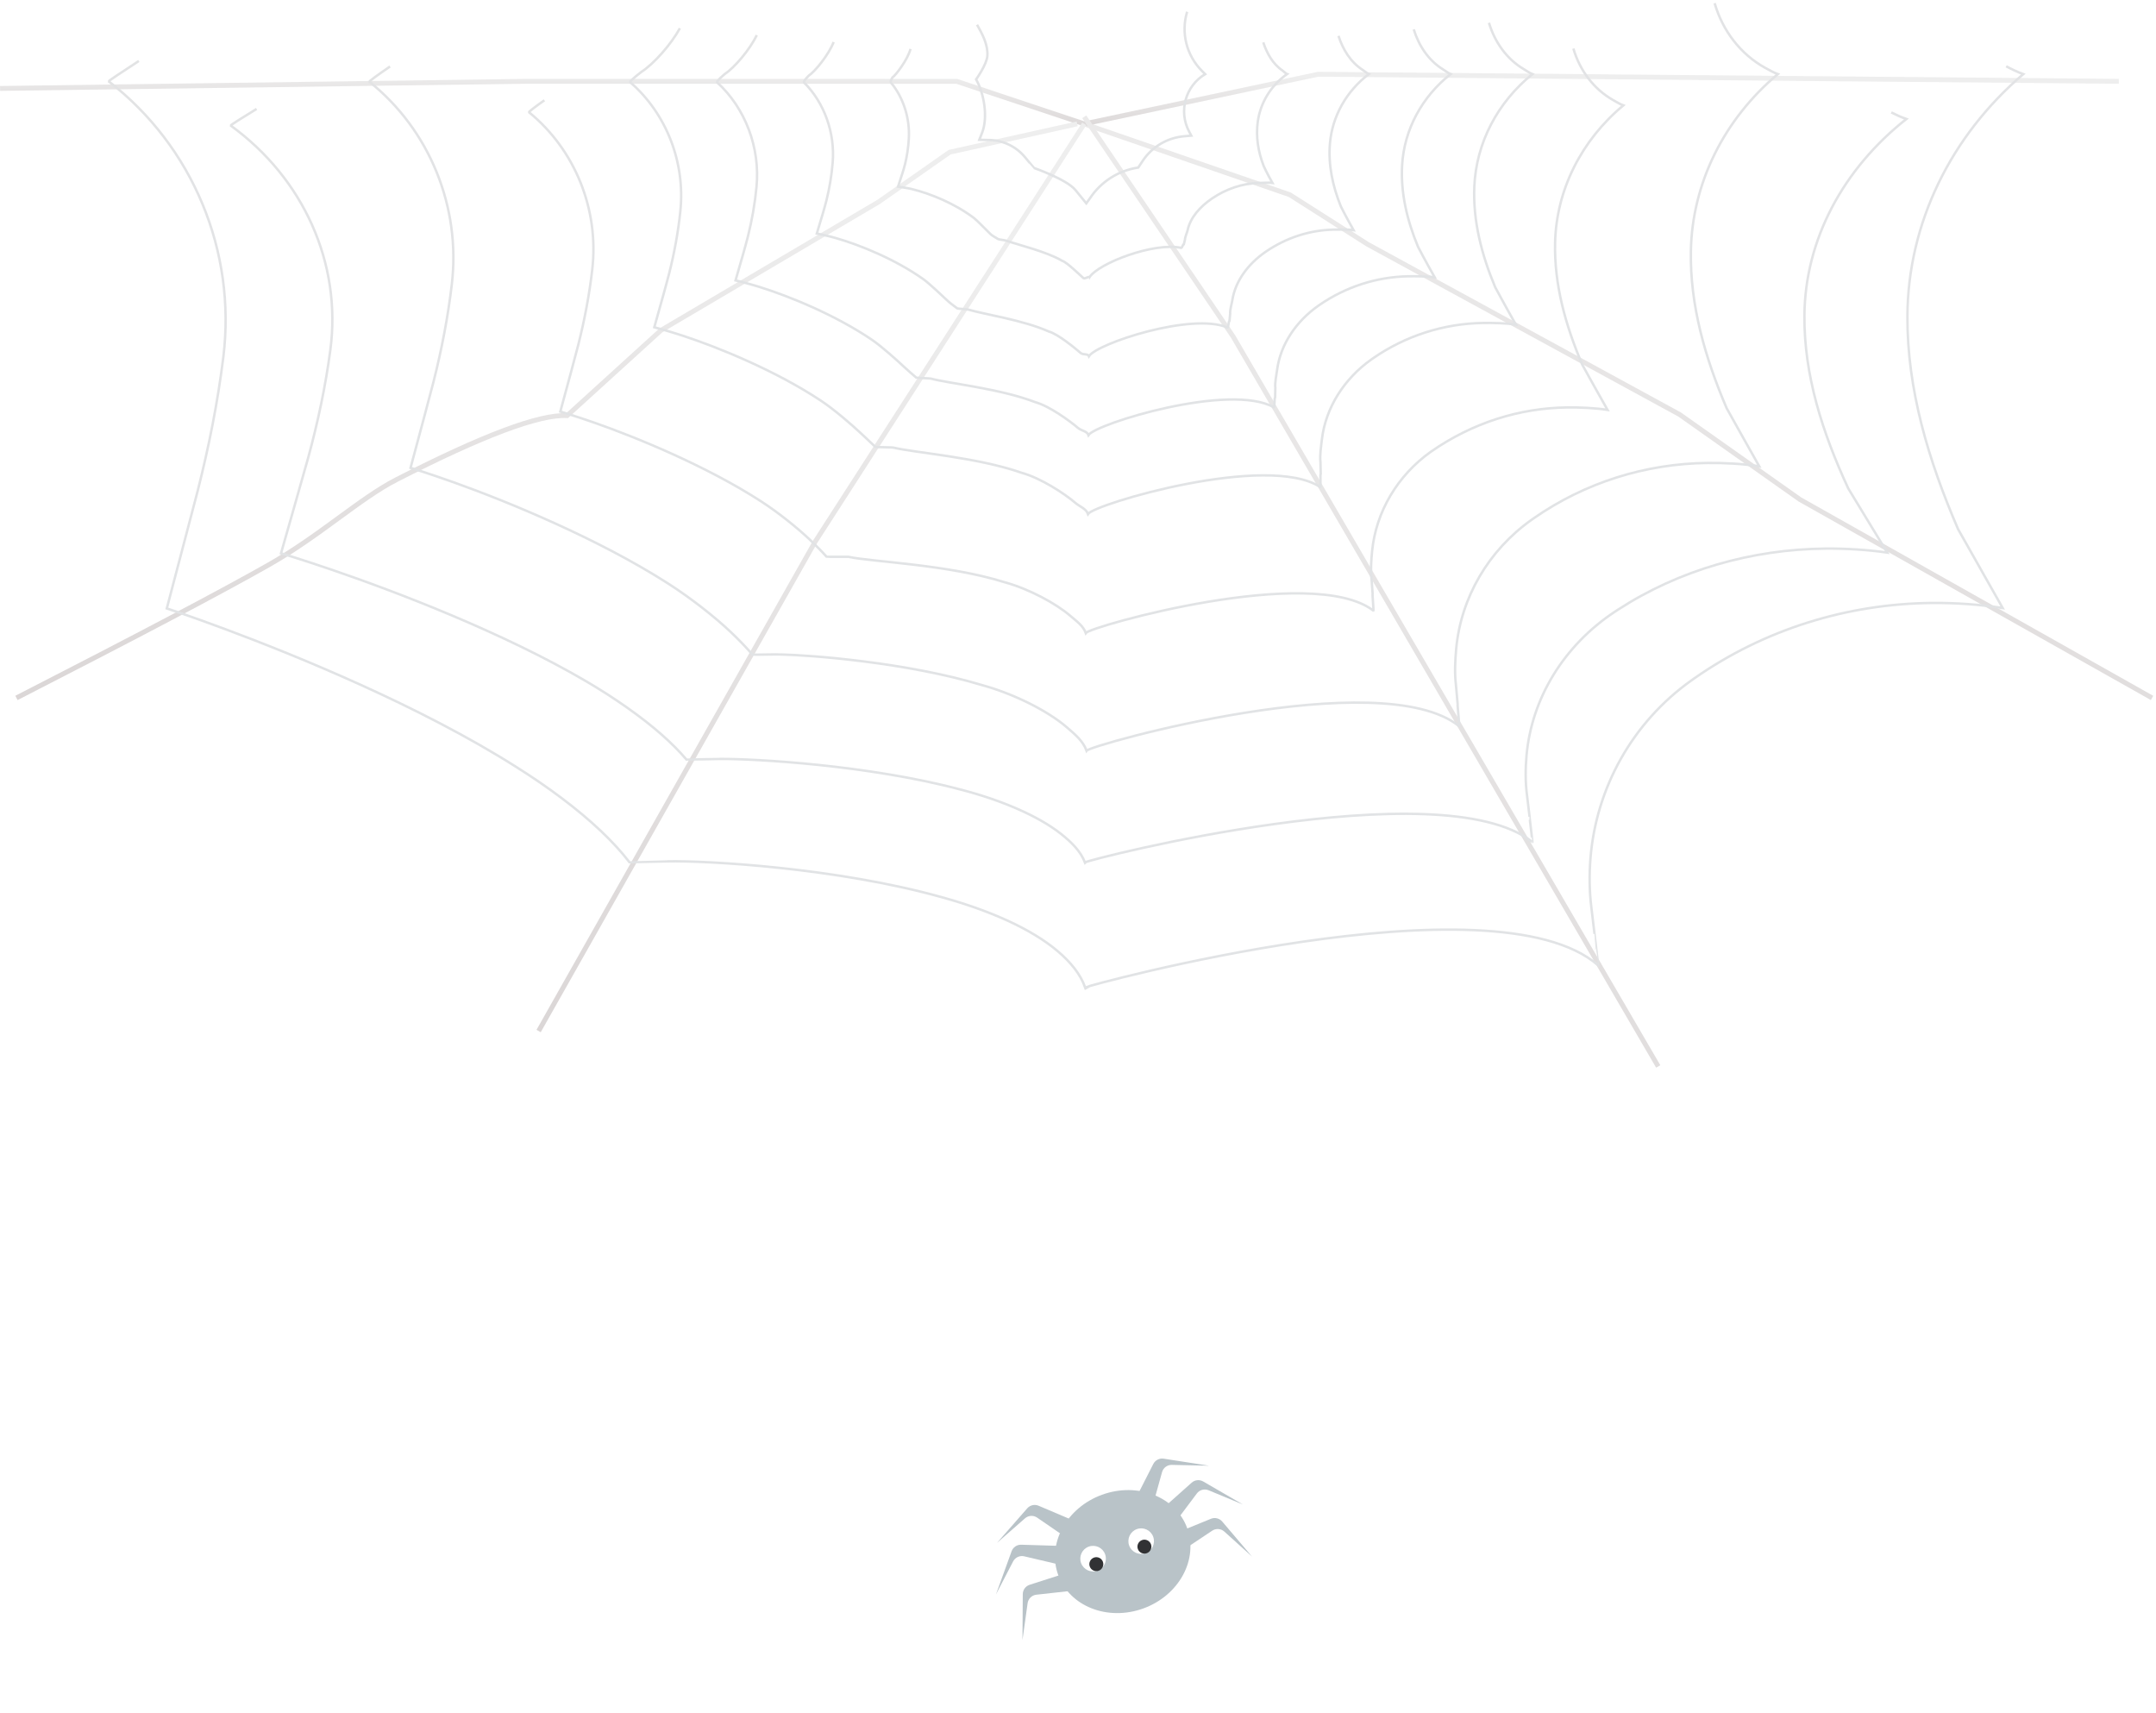<?xml version="1.0" encoding="UTF-8" standalone="no"?>
<svg width="443px" height="352px" viewBox="0 0 443 352" version="1.1" xmlns="http://www.w3.org/2000/svg" xmlns:xlink="http://www.w3.org/1999/xlink">
    <!-- Generator: Sketch 46.1 (44463) - http://www.bohemiancoding.com/sketch -->
    <title>[Assets]-Spiderweb-2SVG</title>
    <desc>Created with Sketch.</desc>
    <defs>
        <linearGradient x1="50%" y1="0%" x2="-53.262%" y2="281.771%" id="linearGradient-1">
            <stop stop-color="#EEEEEE" offset="0%"></stop>
            <stop stop-color="#BAAEAE" offset="100%"></stop>
        </linearGradient>
        <filter x="-72.7%" y="-71.4%" width="245.5%" height="385.7%" filterUnits="objectBoundingBox" id="filter-2">
            <feOffset dx="0" dy="20" in="SourceAlpha" result="shadowOffsetOuter1"></feOffset>
            <feGaussianBlur stdDeviation="10" in="shadowOffsetOuter1" result="shadowBlurOuter1"></feGaussianBlur>
            <feColorMatrix values="0 0 0 0 0.824   0 0 0 0 0.824   0 0 0 0 0.824  0 0 0 0.4 0" type="matrix" in="shadowBlurOuter1" result="shadowMatrixOuter1"></feColorMatrix>
            <feMerge>
                <feMergeNode in="shadowMatrixOuter1"></feMergeNode>
                <feMergeNode in="SourceGraphic"></feMergeNode>
            </feMerge>
        </filter>
        <linearGradient x1="43.472%" y1="-131.684%" x2="305.55%" y2="844.974%" id="linearGradient-3">
            <stop stop-color="#E2E3E4" offset="0%"></stop>
            <stop stop-color="#DFE5E8" offset="100%"></stop>
        </linearGradient>
    </defs>
    <g id="Assets" stroke="none" stroke-width="1" fill="none" fill-rule="evenodd">
        <g id="[Assets]-Spiderweb-2">
            <g id="Pajeczyna-Copy">
                <g id="Group-2">
                    <g id="Group-34" transform="translate(0, 14.894)" stroke="url(#linearGradient-1)">
                        <polyline id="Stroke-28" points="222.784 10.552 265.01 25.111 281.024 35.303 345.09 70.248 369.841 87.72 442.188 128.49"></polyline>
                        <polyline id="Stroke-30" points="0.015 3.272 107.761 1.813 196.576 1.813 222.784 10.553 270.834 0.359 435.361 1.813"></polyline>
                        <path d="M3.38,128.489 C28.453,115.647 45.724,106.538 55.194,101.159 C65.825,95.121 73.894,87.524 81.476,83.637 C99.189,74.558 110.871,70.178 116.52,70.496 L135.794,52.974 L180.56,26.567 L195.119,16.375 L221.329,10.551" id="Stroke-32"></path>
                        <path d="M222.784,10.552 L222.784,286.043" id="Stroke-26"></path>
                        <polyline id="Stroke-27" points="222.784 9.096 253.36 54.23 340.722 204.2"></polyline>
                        <polyline id="Stroke-35" points="110.672 196.921 167.455 96.456 222.784 10.552"></polyline>
                    </g>
                    <g id="Group-65" filter="url(#filter-2)" transform="translate(223.335, 298.599) rotate(-20) translate(-223.335, -298.599) translate(195.835, 284.599)">
                        <path d="M17.236,8.289 L13.379,2.889 C12.836,2.129 11.849,1.835 10.98,2.173 L3.855,4.944 L12.118,0.399 C12.891,-0.025 13.849,0.093 14.493,0.695 L20.582,6.377 L17.236,8.289 Z M13.715,13.082 L8.16,9.45 C7.38,8.939 6.352,9.023 5.664,9.654 L0.031,14.821 L6.082,7.587 C6.648,6.91 7.584,6.674 8.402,7.001 L16.139,10.086 L13.715,13.082 Z M14.258,19.282 L7.808,17.714 C6.902,17.494 5.962,17.918 5.525,18.741 L1.943,25.494 L5.227,16.654 C5.535,15.827 6.337,15.292 7.218,15.326 L15.541,15.648 L14.258,19.282 Z M36.831,8.289 L33.486,6.377 L39.574,0.695 C40.219,0.093 41.176,-0.025 41.95,0.399 L50.213,4.944 L43.088,2.173 C42.219,1.835 41.23,2.129 40.689,2.889 L36.831,8.289 Z M40.352,13.082 L37.929,10.086 L45.665,7.001 C46.484,6.674 47.42,6.91 47.986,7.587 L54.037,14.821 L48.403,9.654 C47.715,9.023 46.688,8.939 45.907,9.45 L40.352,13.082 Z M39.809,19.282 L38.526,15.648 L46.849,15.326 C47.73,15.292 48.533,15.827 48.84,16.654 L52.124,25.494 L48.543,18.741 C48.106,17.918 47.165,17.494 46.258,17.714 L39.809,19.282 Z" id="Combined-Shape" fill="#B9C3C8"></path>
                        <path d="M41.61,15.458 C41.61,22.321 35.298,27.884 27.512,27.884 C19.726,27.884 13.413,22.321 13.413,15.458 C13.413,8.596 19.726,3.032 27.512,3.032 C35.298,3.032 41.61,8.596 41.61,15.458" id="Fill-49" fill="#B9C3C8"></path>
                        <path d="M23.927,14.741 C23.927,16.193 22.751,17.37 21.299,17.37 C19.847,17.37 18.67,16.193 18.67,14.741 C18.67,13.289 19.847,12.113 21.299,12.113 C22.751,12.113 23.927,13.289 23.927,14.741" id="Fill-53" fill="#FFFFFF"></path>
                        <path d="M23.927,17.225 C23.927,18.677 22.751,19.854 21.299,19.854 C19.847,19.854 18.67,18.677 18.67,17.225 C18.67,15.773 19.847,14.597 21.299,14.597 C22.751,14.597 23.927,15.773 23.927,17.225 Z" id="Stroke-55"></path>
                        <path d="M22.971,16.03 C22.971,16.822 22.329,17.464 21.538,17.464 C20.746,17.464 20.104,16.822 20.104,16.03 C20.104,15.239 20.746,14.597 21.538,14.597 C22.329,14.597 22.971,15.239 22.971,16.03" id="Fill-57" fill="#313234"></path>
                        <path d="M34.442,14.741 C34.442,16.193 33.265,17.37 31.813,17.37 C30.361,17.37 29.184,16.193 29.184,14.741 C29.184,13.289 30.361,12.113 31.813,12.113 C33.265,12.113 34.442,13.289 34.442,14.741" id="Fill-59" fill="#FFFFFF"></path>
                        <path d="M34.442,14.741 C34.442,16.193 33.265,17.37 31.813,17.37 C30.361,17.37 29.184,16.193 29.184,14.741 C29.184,13.289 30.361,12.113 31.813,12.113 C33.265,12.113 34.442,13.289 34.442,14.741 Z" id="Stroke-61"></path>
                        <path d="M33.486,16.03 C33.486,16.822 32.844,17.464 32.052,17.464 C31.26,17.464 30.618,16.822 30.618,16.03 C30.618,15.239 31.26,14.597 32.052,14.597 C32.844,14.597 33.486,15.239 33.486,16.03" id="Fill-63" fill="#313234"></path>
                    </g>
                    <g id="Group-25" transform="translate(21.902, 0)" stroke="url(#linearGradient-3)" stroke-width="0.5">
                        <path d="M178.847,5.086 C179.99,7.046 181.125,9.249 180.977,11.468 C180.857,13.257 178.662,16.311 178.662,16.311 C180.329,19.261 181.131,24.139 179.885,27.29 L179.319,28.721 L181.002,28.762 C183.965,28.711 186.795,30 188.695,32.274 C188.695,32.274 190.536,34.509 190.564,34.509 C190.564,34.509 197.287,36.852 199.074,39.042 L201.3,41.775 L202.043,40.752 C204.301,37.323 207.914,35.022 211.975,34.423 L212.908,33.018 C214.817,30.159 217.917,28.312 221.343,28.001 L222.872,27.861 L222.454,27.078 C220.208,22.889 221.647,17.674 225.725,15.228 L225.065,14.567 C221.885,11.388 220.716,6.718 222.021,2.415" id="Stroke-1"></path>
                        <path d="M165.183,10.051 C164.623,12.241 162.091,15.525 161.459,15.933 C161.203,16.373 161.055,16.75 161.16,16.973 C163.672,19.955 165.075,24.237 164.839,28.416 C164.741,30.243 164.477,32.039 164.052,33.744 C163.975,34.057 163.625,35.334 163.511,35.621 L162.623,38.346 C162.623,38.346 164.588,38.627 165.337,38.809 C169.387,39.798 174.278,41.825 178.225,44.792 C178.852,45.262 181.164,47.679 181.666,48.132 C181.889,48.344 182.456,48.688 183.2,49.127 C183.453,49.224 184.506,49.331 184.83,49.441 C187.503,50.359 193.128,51.689 196.326,53.57 C197.285,53.834 200.171,56.672 200.72,57.144 C200.979,57.367 201.846,56.685 201.947,56.962 C203.884,54.023 215.264,49.719 220.805,50.921 L220.807,50.921 C221.013,50.878 221.14,50.2 221.35,50.168 L221.588,49.168 C221.547,48.831 222.041,47.673 222.109,47.347 C222.667,44.653 224.733,42.428 227.076,40.821 C227.121,40.789 227.166,40.757 227.213,40.729 C230.023,38.837 233.307,37.687 236.716,37.588 C237.194,37.573 239.067,37.492 239.546,37.565 L238.801,36.216 C238.608,35.853 237.911,34.514 237.765,34.141 C236.596,31.164 236.115,28.034 236.538,24.992 C237.068,21.133 239.207,17.6 242.536,15.227 C242.416,15.184 241.693,14.543 241.59,14.474 C239.618,13.14 238.406,10.943 237.664,8.71" id="Stroke-3"></path>
                        <path d="M149.387,8.637 C148.394,11.228 145.521,14.737 144.256,15.555 C143.619,16.211 143.202,16.737 143.303,16.945 C147.456,21.081 149.698,27.28 149.19,33.407 C148.975,36.061 148.537,38.673 147.905,41.194 C147.834,41.477 147.242,43.693 147.139,43.953 L145.929,47.975 C145.929,47.975 148.188,48.436 149.674,48.859 C154.885,50.339 162.069,53.299 167.756,57.309 C169.037,58.212 171.793,60.85 172.767,61.756 C173.211,62.178 173.936,62.721 174.786,63.356 C175.011,63.442 176.805,63.521 177.098,63.611 C180.331,64.581 188.339,65.756 193.58,68.099 C195.498,68.627 199.039,71.57 200.14,72.512 C200.659,72.958 201.65,72.619 201.85,73.172 C203.592,70.53 223.021,64.15 230.323,67.297 L230.325,67.299 C230.512,67.26 230.537,65.939 230.726,65.911 L230.865,64.424 C230.782,63.746 231.204,62.333 231.307,61.674 C231.932,57.697 234.598,54.205 238.02,51.821 C238.086,51.774 238.151,51.731 238.217,51.684 C242.312,48.885 247.13,47.28 252.088,47.175 C253.047,47.153 255.261,47.121 256.217,47.271 L255.151,45.351 C254.975,45.025 253.752,42.762 253.617,42.428 C251.901,38.212 250.987,33.808 251.369,29.436 C251.85,23.874 254.744,18.736 259.345,15.227 C259.105,15.139 258.326,14.512 258.114,14.379 C255.638,12.805 254.01,10.166 253.122,7.369" id="Stroke-5"></path>
                        <path d="M133.591,7.22 C132.165,10.215 128.951,13.952 127.053,15.177 C126.034,16.052 125.352,16.726 125.444,16.917 C131.238,22.204 134.318,30.326 133.54,38.401 C133.209,41.876 132.598,45.308 131.759,48.644 C131.695,48.895 130.856,52.053 130.766,52.282 L129.232,57.602 C129.232,57.602 131.796,58.22 134.01,58.906 C140.396,60.884 149.852,64.771 157.289,69.83 C159.231,71.151 162.42,74.021 163.871,75.377 C164.536,76.01 165.417,76.757 166.37,77.582 C166.571,77.66 169.105,77.707 169.369,77.78 C173.168,78.807 183.551,79.822 190.836,82.626 C193.708,83.42 197.906,86.468 199.558,87.882 C200.339,88.549 201.452,88.551 201.75,89.383 C203.301,87.032 230.777,78.582 239.842,83.675 C239.842,83.675 239.845,83.677 239.845,83.677 C240.01,83.643 239.933,81.68 240.1,81.656 L240.143,79.676 C240.016,78.664 240.377,76.993 240.505,76.001 C241.196,70.726 244.461,65.983 248.964,62.821 C249.05,62.763 249.135,62.701 249.221,62.643 C254.606,58.932 260.953,56.873 267.462,56.761 C268.899,56.738 271.456,56.753 272.891,56.976 L271.499,54.49 C271.342,54.198 269.592,51.01 269.47,50.714 C267.206,45.259 265.859,39.585 266.2,33.883 C266.629,26.613 270.278,19.875 276.156,15.226 C275.798,15.095 274.959,14.48 274.637,14.282 C271.653,12.465 269.615,9.389 268.582,6.028" id="Stroke-7"></path>
                        <path d="M117.796,5.806 C115.938,9.204 112.381,13.164 109.85,14.797 C108.449,15.893 107.499,16.71 107.585,16.886 C115.02,23.33 118.939,33.368 117.89,43.392 C117.444,47.693 116.659,51.941 115.612,56.092 C115.556,56.315 114.473,60.412 114.393,60.614 L112.538,67.229 C112.538,67.229 115.408,67.993 118.345,68.954 C125.913,71.432 137.63,76.241 146.82,82.349 C149.429,84.08 153.05,87.19 154.974,89.001 C155.862,89.846 156.9,90.79 157.956,91.811 C158.132,91.878 161.407,91.89 161.639,91.946 C166.015,93.034 178.76,93.888 188.089,97.155 C191.923,98.21 196.775,101.368 198.978,103.251 C200.019,104.142 201.254,104.485 201.653,105.596 C203.009,103.539 238.533,93.012 249.36,100.053 L249.364,100.055 C249.508,100.025 249.33,97.421 249.476,97.399 L249.42,94.93 C249.251,93.577 249.553,91.652 249.705,90.327 C250.463,83.752 254.326,77.76 259.908,73.824 C260.013,73.749 260.12,73.673 260.228,73.601 C266.895,68.982 274.776,66.466 282.836,66.35 C284.751,66.32 287.649,66.382 289.563,66.682 L287.847,63.625 C287.712,63.372 285.429,59.258 285.32,59 C282.512,52.307 280.731,45.357 281.032,38.327 C281.411,29.354 285.813,21.013 292.965,15.228 C292.487,15.054 291.597,14.443 291.163,14.187 C287.669,12.126 285.217,8.61 284.039,4.686" id="Stroke-9"></path>
                        <path d="M89.957,20.602 C88.047,21.956 86.736,22.937 86.799,23.064 C96.261,30.79 101.202,43.038 99.795,55.328 C99.196,60.579 98.2,65.773 96.907,70.879 C96.873,71.017 95.483,76.296 95.434,76.425 L93.228,84.553 C93.228,84.553 96.31,85.469 100.174,86.819 C108.951,89.887 123.271,95.756 134.483,103.003 C137.965,105.252 141.917,108.43 144.453,110.827 C145.627,111.943 146.824,113.132 147.937,114.374 C148.049,114.416 152.251,114.357 152.397,114.389 C157.286,115.455 172.705,115.921 184.546,119.621 C189.621,121.019 195.065,123.994 197.979,126.486 C199.358,127.666 200.668,128.573 201.197,130.042 C202.051,128.743 247.618,115.794 260.286,125.443 C260.383,125.427 260.044,121.998 260.137,121.985 L259.913,118.938 C259.688,117.146 259.857,114.997 260.027,113.24 C260.817,105.125 265.28,97.646 272.114,92.798 C280.662,86.844 290.32,83.818 300.174,83.702 C302.71,83.676 305.873,83.812 308.406,84.208 L306.318,80.506 C306.232,80.345 303.282,75.083 303.212,74.92 C299.765,66.822 297.431,58.445 297.626,49.893 C297.87,38.957 303.089,28.767 311.652,21.651 C311.019,21.42 310.135,20.894 309.558,20.566 C305.566,18.311 302.684,14.436 301.385,9.978" id="Stroke-13"></path>
                        <path d="M58.24,13.66 C55.694,15.413 53.944,16.672 54.006,16.799 C66.366,26.705 72.804,42.498 70.938,58.37 C70.146,65.143 68.84,71.844 67.171,78.443 C67.139,78.569 65.32,85.492 65.275,85.608 L62.454,96.113 C62.454,96.113 66.259,97.282 71.352,99.099 C82.485,103.078 100.955,110.64 115.414,119.903 C120.03,122.859 124.934,126.703 128.279,129.874 C129.834,131.347 131.346,132.896 132.711,134.494 C132.811,134.533 138.32,134.4 138.447,134.454 C144.698,134.589 164.393,136.084 179.849,140.739 C186.557,142.588 193.383,146.061 197.234,149.358 C199.055,150.916 200.664,152.284 201.361,154.226 C202.138,153.052 261.802,136.307 277.914,149.185 C277.916,149.185 277.921,149.189 277.921,149.189 C278.004,149.172 277.519,144.645 277.603,144.632 L277.251,140.692 C276.955,138.323 277.09,135.631 277.303,133.308 C278.264,122.807 283.919,113.096 292.74,106.826 C292.909,106.706 293.076,106.588 293.244,106.472 C303.77,99.131 316.242,95.246 328.957,95.111 C332.308,95.074 336.233,95.276 339.58,95.799 L336.892,91.035 C336.812,90.891 332.94,84.003 332.876,83.857 C328.425,73.447 325.346,62.684 325.527,51.666 C325.754,37.573 332.421,24.431 343.396,15.226 C342.559,14.922 341.504,14.332 340.736,13.905 C335.701,11.101 332.029,6.276 330.413,0.66" id="Stroke-15"></path>
                        <path d="M30.821,22.375 C27.644,24.327 25.453,25.71 25.499,25.795 C40.511,36.676 48.302,54.166 45.99,71.782 C45.005,79.282 43.422,86.71 41.419,94.045 C41.404,94.101 39.187,101.947 39.166,101.996 L35.841,113.667 C35.841,113.667 40.099,114.94 46.358,117.08 C59.334,121.514 81.371,129.886 98.625,140.016 C104.341,143.372 109.869,147.237 113.989,150.868 C115.906,152.558 117.66,154.295 119.167,156.061 C119.217,156.078 125.927,155.895 125.989,155.918 C133.119,155.853 156.537,157.189 175.292,162.162 C183.572,164.278 191.381,167.562 196.135,171.338 C198.382,173.123 200.163,174.951 201.025,177.175 C201.398,176.654 274.112,158.039 292.96,172.98 L292.966,172.986 C293.008,172.978 292.347,167.802 292.386,167.797 L291.861,163.41 C291.494,160.7 291.519,157.846 291.76,155.182 C292.814,143.491 299.386,132.631 309.926,125.66 C310.126,125.528 310.328,125.396 310.529,125.266 C323.099,117.107 338.008,112.847 353.191,112.703 C357.328,112.669 361.75,112.929 365.881,113.525 L362.677,108.269 C362.64,108.206 357.902,100.421 357.871,100.356 C352.547,88.873 348.762,77.019 348.857,64.835 C348.976,49.239 356.825,34.674 369.809,24.445 C368.775,24.093 367.659,23.579 366.706,23.098" id="Stroke-19"></path>
                        <path d="M6.631,12.525 C2.942,14.934 0.389,16.635 0.43,16.712 C17.713,30.081 26.67,51.629 23.988,73.349 C22.847,82.593 21.023,91.746 18.73,100.793 C18.722,100.825 16.167,110.573 16.156,110.601 L12.37,124.993 C12.37,124.993 17.121,126.548 24.359,129.244 C39.071,134.727 64.296,145.001 84.008,157.46 C90.643,161.617 96.819,166.217 101.588,170.743 C103.806,172.85 105.793,174.999 107.466,177.176 C107.492,177.187 115.225,176.945 115.255,176.958 C123.274,176.78 150.026,178.281 171.611,184.324 C181.194,186.963 189.989,190.756 195.492,195.464 C198.091,197.689 200.072,200.085 201.069,202.859 C201.262,202.565 285.07,179.601 306.471,198.315 L306.477,198.322 C306.499,198.317 305.707,191.869 305.728,191.865 L305.083,186.45 C304.658,183.069 304.632,179.613 304.9,176.291 C306.067,161.856 313.511,148.429 325.571,139.829 C325.801,139.666 326.031,139.503 326.262,139.342 C340.644,129.279 357.709,124.032 375.078,123.871 C379.866,123.832 384.815,124.169 389.597,124.915 L385.935,118.448 C385.916,118.409 380.45,108.749 380.432,108.713 C374.338,94.585 369.962,80.008 370.02,65.005 C370.095,45.794 379.027,27.848 393.827,15.228 C392.63,14.79 391.416,14.215 390.311,13.621" id="Stroke-21"></path>
                    </g>
                </g>
            </g>
        </g>
    </g>
</svg>